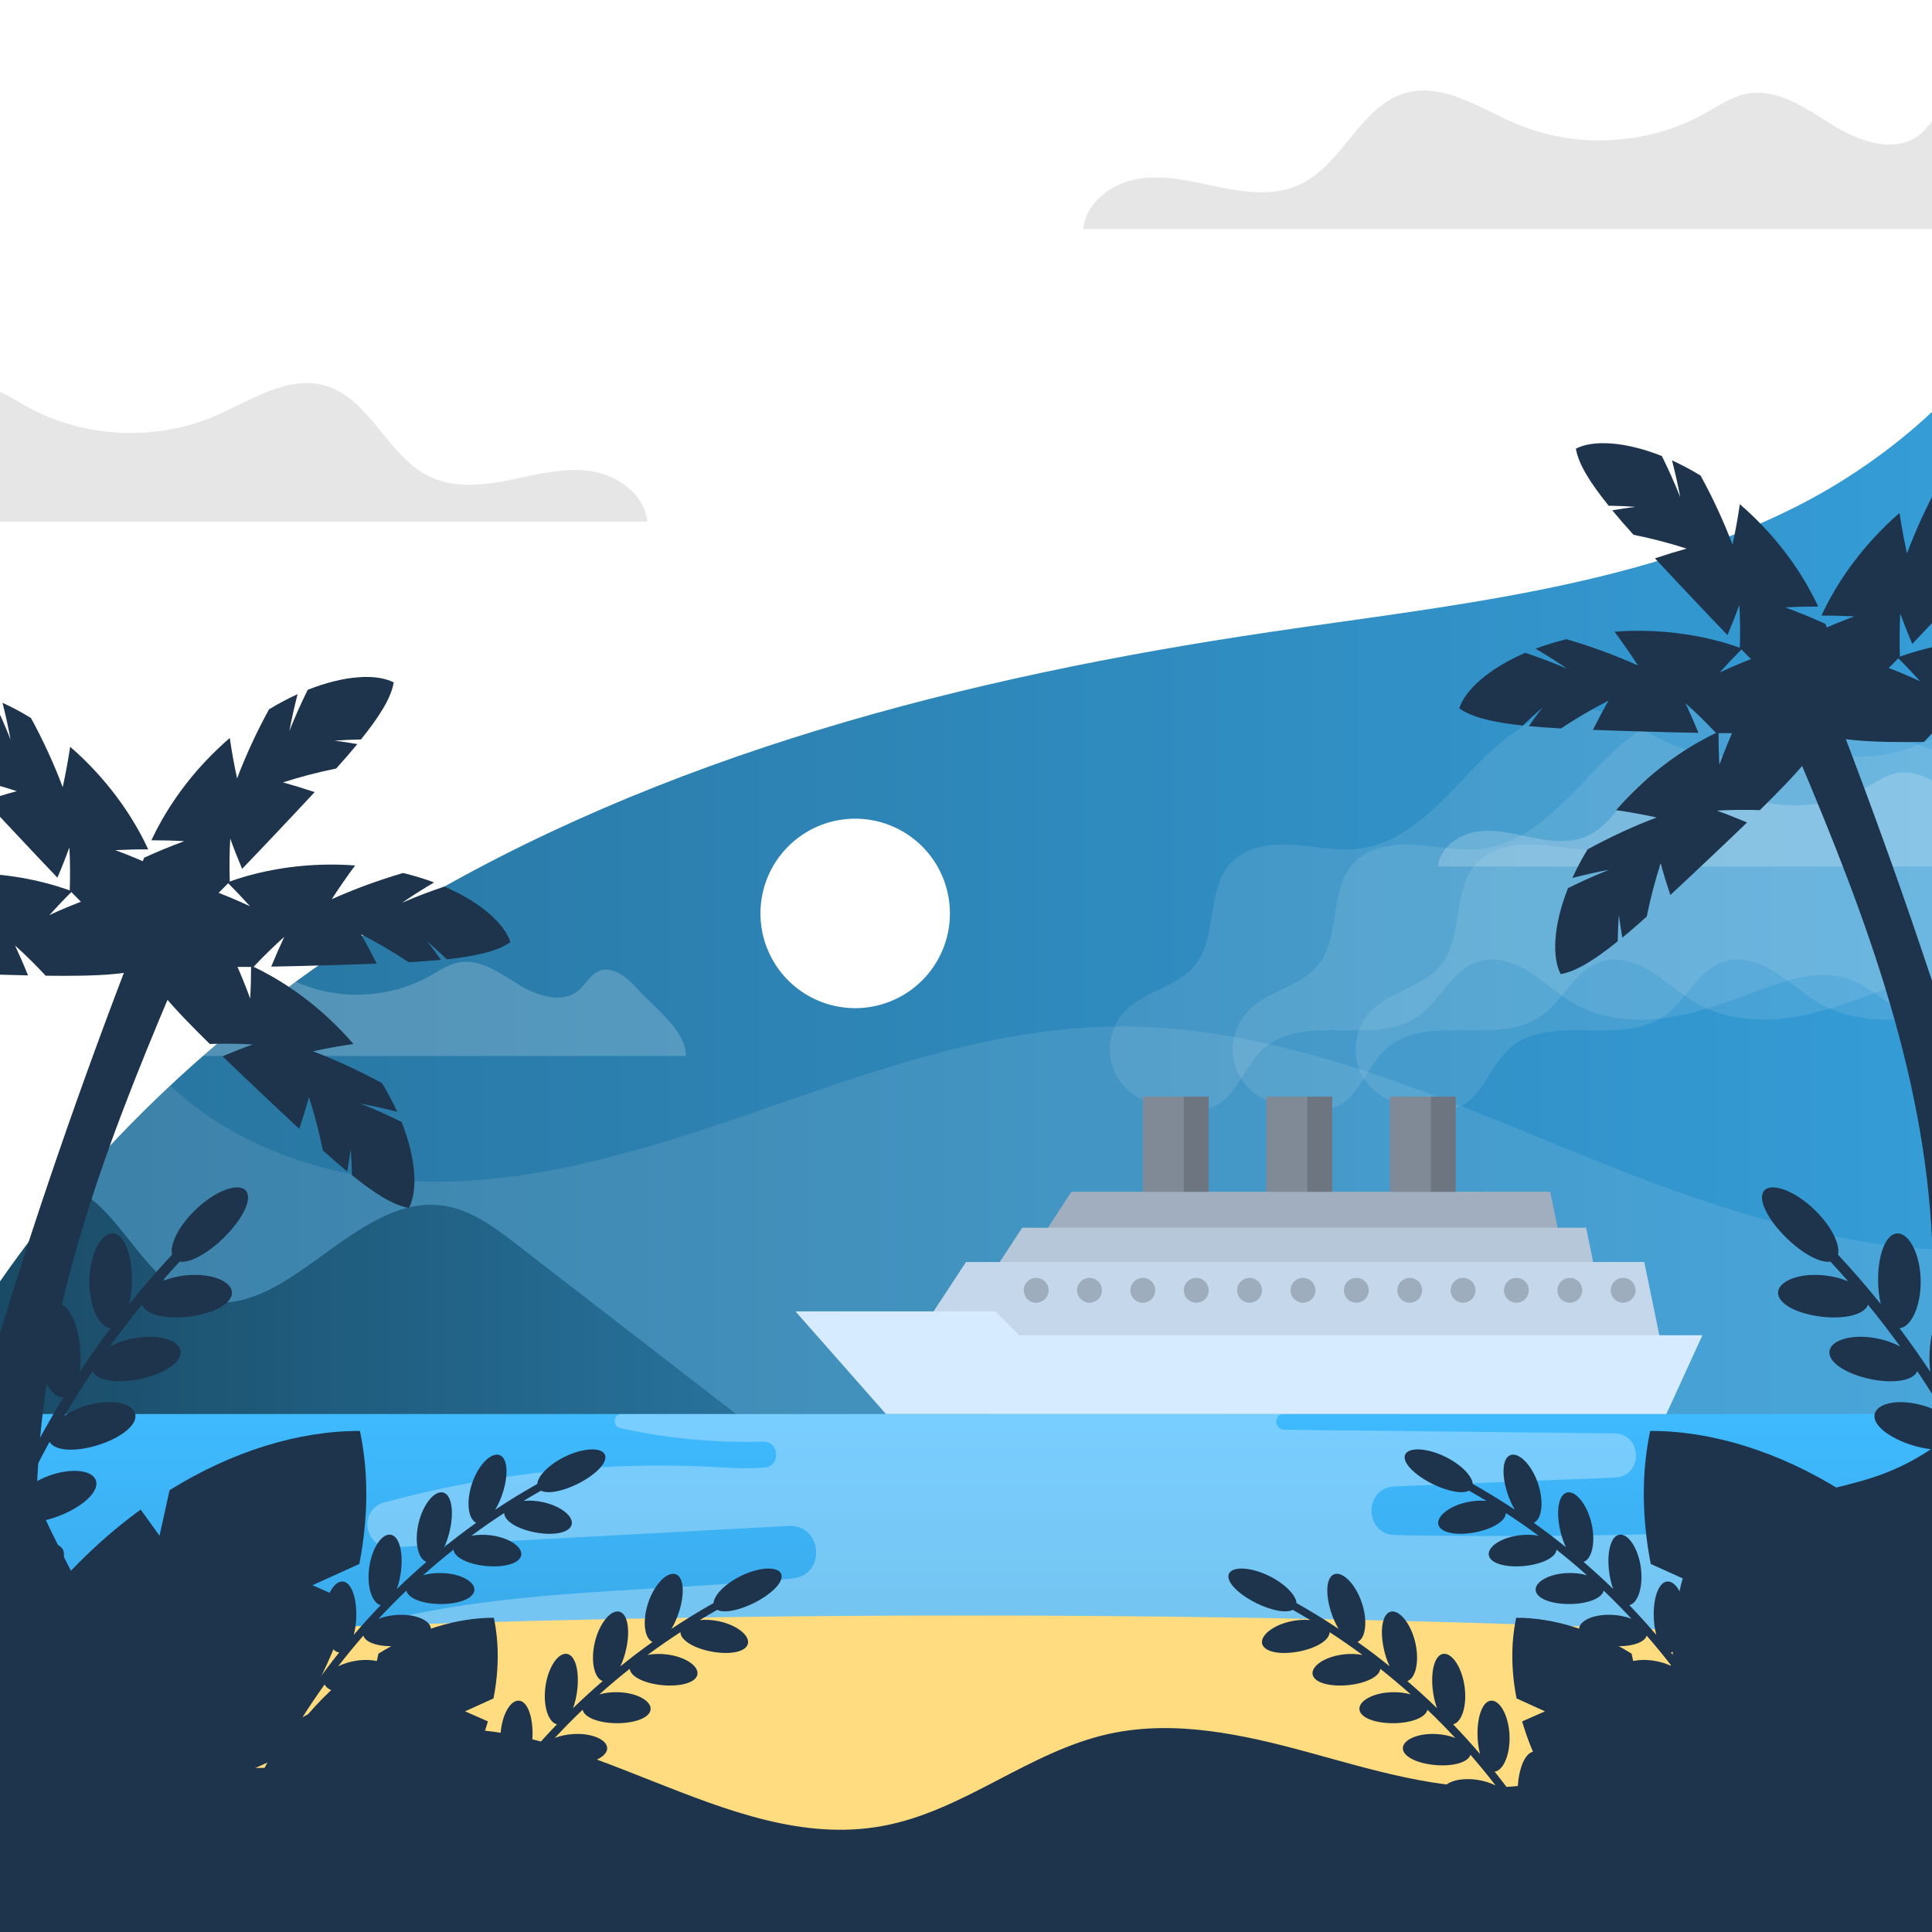 <svg xmlns="http://www.w3.org/2000/svg" xmlns:xlink="http://www.w3.org/1999/xlink" id="master-artboard" width="2800" height="2800" x="0" y="0" enable-background="new 0 0 2800 2800" version="1.0" viewBox="0 0 2800 2800"><switch><g><g id="BACKGROUND"><path fill="#FFF" d="M 0 0 H 2800 V 2800 H 0 V 0 Z"/></g><g id="OBJECTS"><g><defs><path id="SVGID_1_" d="M 0 0 H 2800 V 2800 H 0 V 0 Z"/></defs><clipPath id="SVGID_2_"><use overflow="visible" xlink:href="#SVGID_1_"/></clipPath><linearGradient id="SVGID_3_" x1="0" x2="2800" y1="1698.476" y2="1698.476" gradientUnits="userSpaceOnUse"><stop offset="0" style="stop-color:#27729c"/><stop offset="1" style="stop-color:#359cd6"/></linearGradient><path fill="url(#SVGID_3_)" d="M2800,597c-60.3,56.3-129.4,103.8-202.1,139.9 c-233.1,115.8-498.9,140.8-756.4,178.9c-440.6,65.1-882,176.9-1263.2,407.3C352.8,1459.3,149.6,1641.5,0,1857.4V2800h2800V597z" clip-path="url(#SVGID_2_)"/><path fill="#FFF" d="M2800,1130.9c-16.1-8.3-33-13.8-50.5-10.6 c-15.7,2.8-29.3,12.4-43.2,20.1c-57.1,31.8-129.1,35.5-189.2,9.7c-35.8-15.3-72.4-41.1-109.9-30.6 c-45.5,12.7-62.9,71.3-105.6,91.5c-24.8,11.7-53.8,8.4-80.7,3c-26.9-5.5-54.2-12.9-81.3-8.6c-26.6,4.2-53.2,23.8-55.5,50.5H2800 V1130.9z" clip-path="url(#SVGID_2_)" opacity=".2"/><path fill="#FFF" d="M993.8,1530.5c0-0.1,0-0.1,0-0.2c1-36.7-46.8-71-69.6-96.7 c-14.8-16.7-36.3-35-56.7-26c-12.4,5.5-18.7,19.2-29,27.8c-24,20.1-60.7,7.8-87.3-8.7c-26.6-16.5-55.1-37.4-85.9-31.9 c-15.7,2.8-29.3,12.4-43.2,20.1c-57.1,31.8-129.1,35.5-189.2,9.7c-1.5-0.6-2.9-1.3-4.4-1.9c-46.3,33.9-91.3,69.8-134.5,107.7 H993.8z" clip-path="url(#SVGID_2_)" opacity=".2"/><g clip-path="url(#SVGID_2_)" opacity=".1"><path fill="#FFF" d="M2800,1810.5c-164-9.2-329.2-64.9-483.6-127c-229.2-92.2-462.1-201-709.1-195.7 c-172.8,3.7-338.7,63.4-502,120S773.3,1719,600.7,1712.1c-128.9-5.2-261.9-51.6-353.8-138.9C154.7,1659.4,71.2,1754.6,0,1857.4 v333.5c15.1,27.8,34.6,52.7,59.5,73.1c35.8,29.2,79.9,46.2,123.7,61c178.2,60.6,365.2,95.2,553.2,102.4 c205.4,7.8,410.8-16.9,616.4-15.9c224.3,1.2,447.4,33,671.6,37.3c224.2,4.3,455.3-21,653.4-126c43.4-23,84.4-51,122.1-82.9 V1810.5z"/></g><linearGradient id="SVGID_4_" x1="0" x2="1152.873" y1="1996.847" y2="1996.847" gradientUnits="userSpaceOnUse"><stop offset="0" style="stop-color:#1a4b66"/><stop offset="1" style="stop-color:#2875a0"/></linearGradient><path fill="url(#SVGID_4_)" d="M0,2272.2c3.8,0,7.6,0.1,11.3,0.1c389.6,3,788.1,7.6,1141.5-156.5 c-134.5-104-269-208-403.6-312c-32.3-25-66.6-50.8-107-56.5c-129.8-18.3-229.5,173.5-354.9,135.5 c-78.7-23.9-108.6-126.5-181.6-162.2c-37.6,43.9-72.9,89.6-105.7,136.9V2272.2z" clip-path="url(#SVGID_2_)"/><linearGradient id="SVGID_5_" x1="1400" x2="1400" y1="2800" y2="2049.275" gradientUnits="userSpaceOnUse"><stop offset="0" style="stop-color:#3395cc"/><stop offset="1" style="stop-color:#3fbaff"/></linearGradient><path fill="url(#SVGID_5_)" d="M 0 2049.3 H 2800 V 2800 H 0 V 2049.3 Z" clip-path="url(#SVGID_2_)"/><path fill="#FFF" d="M2800,2212c-39.9-4.8-81.2-2.4-121.5-0.1 c-218.4,12.3-437.3,16.6-656.1,12.9c-45.7-0.8-46.5-68.7-0.9-70.6c0.7,0,1.3-0.1,2-0.1c105-4.2,210-8.4,314.9-12.6 c0.6,0,1.3-0.1,1.9-0.1c41.5-1.7,40.6-63.6-1-64c-159.3-1.8-318.6-3.6-477.9-5.3c-12.7-0.1-16.2-17.4-4.6-22.5l0.5-0.2H898.2 l-0.3,0.1c-10,3.5-9.2,18,1.2,20.3c67.7,15,137.2,21.5,206.5,19.5c24.3-0.7,26.4,35.6,2.2,37.6c-20.2,1.7-41.3,0.9-60.7-0.2 c-164.7-9.9-330.9,7.4-490.1,50.7c-38.3,10.4-29.2,67.3,10.5,65.2c0.5,0,0.9,0,1.4-0.1l573.7-31c49.4-2.7,55.5,70.9,6.2,76.1 c-1.7,0.2-3.4,0.4-5.1,0.5c-264.3,26-544.5,8.3-779.3,132.4c-19.1,10.1-38.3,21.6-50.4,39.4c-12.2,17.8-15.3,43.5-1.8,60.4 c43.6,54.7,143.1,91.5,205,124c50,26.2,100,52.5,152.4,73.6c227.5,91.8,491.2,66.6,731.8,18.7 c67.6-105.7,203.8-141.4,328.2-157.5c349.9-45.3,709.2-4.4,1054.3-77.3c5.4-1.1,10.9-2.3,16.3-3.6V2212z" clip-path="url(#SVGID_2_)" opacity=".3"/><g clip-path="url(#SVGID_2_)"><path fill="#FFDC7F" d="M2800,2381c-440.1-25.7-910.8-39.7-1400-39.7S440.1,2355.3,0,2381v419h2800V2381z"/></g><g clip-path="url(#SVGID_2_)"><path fill="#FFF" d="M3142.6,1203.4c15.1,98-31.9,202.8-115.2,256.6c-83.3,53.8-198.1,53.6-281.3-0.4 c-21.9-14.3-42.1-32.1-66.8-40.6c-43.5-15-91,1.4-134,17.7c-42.7,16.1-85.8,32.1-131,38.4s-93.1,2-132.7-20.5 c-22.8-12.9-41.9-31.3-64.1-45.3c-22.1-14-49.4-23.6-74.4-16c-38.2,11.6-55.2,56.3-87.8,79.3c-62.2,43.8-159.3-3.2-219.5,43.2 c-34.4,26.5-45,84.8-88,90.9c-26.1,3.7-55.8-1.7-81.2-8.9c-26.4-7.5-48.2-29.5-55.5-56c-7.2-26.5,0.4-56.6,19.4-76.4 c28.2-29.5,75.8-34.9,101.5-66.6c33.4-41.3,15.6-109.5,51.9-148.2c21.9-23.4,57.2-28.3,89.2-26.3c32,2.1,63.9,9.7,95.7,5.9 c67-8.1,116.6-63.6,163-112.7c46.3-49.1,105.8-98.8,172.7-90c42,5.6,77.1,33.4,115.9,50.3c55.8,24.3,121.3,25.4,177.9,3.1 c42.2-16.7,79.7-45.8,124.3-54c53.6-9.9,108,12.2,154.6,40.6c46.5,28.4,89.3,63.7,139.6,84.6s112.3,25.2,156.1-7.4 C3168.4,1162.6,3154.5,1189.1,3142.6,1203.4z" opacity=".1"/><path fill="#FFF" d="M3320.7,1203.4c15.1,98-31.9,202.8-115.2,256.6c-83.3,53.8-198.1,53.6-281.3-0.4 c-21.9-14.3-42.1-32.1-66.8-40.6c-43.5-15-91,1.4-134,17.7c-42.7,16.1-85.8,32.1-131,38.4c-45.2,6.3-93.1,2-132.7-20.5 c-22.8-12.9-41.9-31.3-64.1-45.3c-22.1-14-49.4-23.6-74.4-16c-38.2,11.6-55.2,56.3-87.8,79.3c-62.2,43.8-159.3-3.2-219.5,43.2 c-34.4,26.5-45,84.8-88,90.9c-26.1,3.7-55.8-1.7-81.2-8.9c-26.4-7.5-48.2-29.5-55.5-56c-7.2-26.5,0.4-56.6,19.4-76.4 c28.2-29.5,75.8-34.9,101.5-66.6c33.4-41.3,15.6-109.5,51.9-148.2c21.9-23.4,57.2-28.3,89.2-26.3c32,2.1,63.9,9.7,95.7,5.9 c67-8.1,116.6-63.6,163-112.7c46.3-49.1,105.8-98.8,172.7-90c42,5.6,77.1,33.4,115.9,50.3c55.8,24.3,121.3,25.4,177.9,3.1 c42.2-16.7,79.7-45.8,124.3-54c53.6-9.9,108,12.2,154.6,40.6c46.5,28.4,89.3,63.7,139.6,84.6s112.3,25.2,156.1-7.4 C3346.5,1162.6,3332.6,1189.1,3320.7,1203.4z" opacity=".1"/><path fill="#FFF" d="M3498.8,1203.4c15.1,98-31.9,202.8-115.2,256.6c-83.3,53.8-198.1,53.6-281.3-0.4 c-21.9-14.3-42.1-32.1-66.8-40.6c-43.5-15-91,1.4-134,17.7c-42.7,16.1-85.8,32.1-131,38.4s-93.1,2-132.7-20.5 c-22.8-12.9-41.9-31.3-64.1-45.3c-22.1-14-49.4-23.6-74.4-16c-38.2,11.6-55.2,56.3-87.8,79.3c-62.2,43.8-159.3-3.2-219.5,43.2 c-34.4,26.5-45,84.8-88,90.9c-26.1,3.7-55.8-1.7-81.2-8.9c-26.4-7.5-48.2-29.5-55.5-56c-7.2-26.5,0.4-56.6,19.4-76.4 c28.2-29.5,75.8-34.9,101.5-66.6c33.4-41.3,15.6-109.5,51.9-148.2c21.9-23.4,57.2-28.3,89.2-26.3c32,2.1,63.9,9.7,95.7,5.9 c67-8.1,116.6-63.6,163-112.7c46.3-49.1,105.8-98.8,172.7-90c42,5.6,77.1,33.4,115.9,50.3c55.8,24.3,121.3,25.4,177.9,3.1 c42.2-16.7,79.7-45.8,124.3-54c53.6-9.9,108,12.2,154.6,40.6c46.5,28.4,89.3,63.7,139.6,84.6s112.3,25.2,156.1-7.4 C3524.6,1162.6,3510.7,1189.1,3498.8,1203.4z" opacity=".1"/></g><g clip-path="url(#SVGID_2_)"><path fill="#A1AEBF" d="M 1519.7 1777.8 L 1552.8 1727.2 L 2246.7 1727.2 L 2267.8 1830.2 L 1519.7 1830.2 Z"/><path fill="#B6C7D9" d="M 1442.4 1838.8 L 1481.5 1779.3 L 2298.7 1779.3 L 2323.6 1900.6 L 1442.4 1900.6 Z"/><path fill="#C5D8EB" d="M 1353 1900.6 L 1400 1829 L 2383 1829 L 2413 1974.9 L 1353 1974.9 Z"/><path fill="#D6EBFF" d="M 1477.1 1935.1 L 1442.6 1900.6 L 1152.9 1900.6 L 1284 2049.3 L 2415 2049.3 L 2467.3 1935.1 Z"/><g><path fill="#9EADBD" d="M 1519.7 1870 A 18 18 0 0 1 1501.7 1888 A 18 18 0 0 1 1483.7 1870 A 18 18 0 0 1 1501.7 1852 A 18 18 0 0 1 1519.7 1870 Z"/><path fill="#9EADBD" d="M 1597 1870 A 18 18 0 0 1 1579 1888 A 18 18 0 0 1 1561 1870 A 18 18 0 0 1 1579 1852 A 18 18 0 0 1 1597 1870 Z"/><path fill="#9EADBD" d="M 1674.3 1870 A 18 18 0 0 1 1656.3 1888 A 18 18 0 0 1 1638.3 1870 A 18 18 0 0 1 1656.3 1852 A 18 18 0 0 1 1674.3 1870 Z"/><path fill="#9EADBD" d="M 1751.7 1870 A 18 18 0 0 1 1733.7 1888 A 18 18 0 0 1 1715.7 1870 A 18 18 0 0 1 1733.7 1852 A 18 18 0 0 1 1751.7 1870 Z"/><path fill="#9EADBD" d="M 1829 1870 A 18 18 0 0 1 1811 1888 A 18 18 0 0 1 1793 1870 A 18 18 0 0 1 1811 1852 A 18 18 0 0 1 1829 1870 Z"/><path fill="#9EADBD" d="M 1906.4 1870 A 18 18 0 0 1 1888.4 1888 A 18 18 0 0 1 1870.4 1870 A 18 18 0 0 1 1888.4 1852 A 18 18 0 0 1 1906.4 1870 Z"/><path fill="#9EADBD" d="M 1983.7 1870 A 18 18 0 0 1 1965.7 1888 A 18 18 0 0 1 1947.7 1870 A 18 18 0 0 1 1965.7 1852 A 18 18 0 0 1 1983.7 1870 Z"/><path fill="#9EADBD" d="M 2061.1 1870 A 18 18 0 0 1 2043.1 1888 A 18 18 0 0 1 2025.1 1870 A 18 18 0 0 1 2043.1 1852 A 18 18 0 0 1 2061.1 1870 Z"/><path fill="#9EADBD" d="M 2138.4 1870 A 18 18 0 0 1 2120.4 1888 A 18 18 0 0 1 2102.4 1870 A 18 18 0 0 1 2120.4 1852 A 18 18 0 0 1 2138.4 1870 Z"/><path fill="#9EADBD" d="M 2215.7 1870 A 18 18 0 0 1 2197.7 1888 A 18 18 0 0 1 2179.7 1870 A 18 18 0 0 1 2197.7 1852 A 18 18 0 0 1 2215.7 1870 Z"/><path fill="#9EADBD" d="M 2293.1 1870 A 18 18 0 0 1 2275.1 1888 A 18 18 0 0 1 2257.1 1870 A 18 18 0 0 1 2275.1 1852 A 18 18 0 0 1 2293.1 1870 Z"/><path fill="#9EADBD" d="M 2370.4 1870 A 18 18 0 0 1 2352.4 1888 A 18 18 0 0 1 2334.4 1870 A 18 18 0 0 1 2352.4 1852 A 18 18 0 0 1 2370.4 1870 Z"/></g><g><g><path fill="#7F8A96" d="M 1656.3 1589.4 H 1751.6 V 1727.2 H 1656.3 V 1589.4 Z"/><path fill="#6C7580" d="M 1715.7 1589.4 H 1751.7 V 1727.2 H 1715.7 V 1589.4 Z"/></g><g><path fill="#7F8A96" d="M 1835.3 1589.4 H 1930.6 V 1727.2 H 1835.3 V 1589.4 Z"/><path fill="#6C7580" d="M 1894.7 1589.4 H 1930.7 V 1727.2 H 1894.7 V 1589.4 Z"/></g><g><path fill="#7F8A96" d="M 2014.3 1589.4 H 2109.6 V 1727.2 H 2014.3 V 1589.4 Z"/><path fill="#6C7580" d="M 2073.7 1589.4 H 2109.7 V 1727.2 H 2073.7 V 1589.4 Z"/></g></g></g><path fill="#FFF" d="M 1377 1323.8 A 137.3 137.3 0 0 1 1239.7 1461.1 A 137.3 137.3 0 0 1 1102.4 1323.8 A 137.3 137.3 0 0 1 1239.7 1186.5 A 137.3 137.3 0 0 1 1377 1323.8 Z" clip-path="url(#SVGID_2_)" transform="matrix(0.707 -0.707 0.707 0.707 -572.99 1264.332)"/><g clip-path="url(#SVGID_2_)"><path fill="#1D344C" d="M0,2049.3c51.4,131.5,114.7,258.9,189.3,380.2c30.1,49,65.6,100,121.4,121.5 c94.7,36.5,197-26.1,298.2-41.3c229.1-34.4,442.1,178.4,669.9,136.7c117.8-21.5,212.2-108.2,329.1-133.7 c95.1-20.7,194.4,1.2,288.1,26.8s188.8,55.4,286.3,50.3s199.7-54.6,230.7-141.4c22.7-63.6,4.9-138.3,41.6-195.9 c52.3-82.1,176.6-80.7,271.7-115.4c26.6-9.7,51.2-22.6,73.8-38V2800H0V2049.3z"/><g><g><path fill="#1D344C" d="M201.4,1998.9c35.1-7.2,61.8-23.9,60.4-40.1c-1.5-16.1-31.2-26-67.2-19.4 c-13.3,2.4-25.5,6.8-35.5,12.2c15-20.7,30.6-41,46.8-60.8c4.9,14.4,33.2,21.2,66.1,17.6c35.8-4,64-18.4,64.2-34.7 c0.1-16.2-28.6-28.8-65.2-25.5c-13.5,1.2-26.1,4.5-36.6,9c8.5-9.7,17.2-19.3,26-28.8c14.6,2.4,39.7-11.2,62.9-33.6 c27.7-26.8,43.3-57.1,33-69.2c-10.3-12.1-43.9-0.5-73.1,27.8c-24.5,23.6-37.3,50.6-33.8,64.9c-21.6,23.2-42.3,47.1-62.1,71.7 c2.7-11.2,4.1-24.3,3.9-38.2c-0.5-37.5-13-66.8-30.5-64.1c-17.5,2.7-32.6,37-31.1,75.2c1.3,35.2,15.5,60.9,30.6,62 c-15.5,20.7-30.4,41.8-44.7,63.4c1.6-11.3,1.8-24.5,0.3-38.2c-4.1-37.1-19.3-65.1-36.5-60.8c-17.1,4.2-28.8,39.6-23.7,77.4 c4.6,34.8,21.1,59,36.2,58.8c-13.5,22-26.3,44.3-38.5,66.9c0.5-11.4-0.5-24.5-3.3-38c-7.5-36.5-25.3-62.9-42-57.1 c-16.6,5.7-24.9,41.9-16.4,79c7.8,34.2,26.5,56.7,41.5,55.1c-11.4,23-22.1,46.4-32.1,70.1c-0.5-11.4-2.8-24.3-6.8-37.5 c-10.9-35.6-31-60.2-47.1-53c-16,7.2-20.9,44-9,80c10.9,33.3,31.6,54,46.4,51.1c-9.2,24-17.7,48.2-25.5,72.7 c-1.6-11.3-5-23.9-10.2-36.7c-14.1-34.5-36.4-57.1-51.7-48.4c-15.3,8.6-16.8,45.7-1.6,80.5c13.9,32.2,36.4,50.9,50.9,46.6 c-7,24.8-13.3,49.7-18.8,74.9c-2.6-11.1-7.1-23.4-13.5-35.7c-17.2-33.1-41.5-53.6-55.9-43.5c-14.4,10-12.6,47.1,5.8,80.5 c16.8,30.8,41,47.5,55,41.8c-4.7,25.4-8.6,50.9-11.8,76.6c-3.6-10.9-9.3-22.8-16.7-34.4c-20.1-31.5-46.2-49.7-59.7-38.3 c-13.4,11.4-8.2,48.3,13.1,80c19.6,29.3,45.2,43.7,58.6,36.7c-2.3,25.9-3.9,51.8-4.7,77.9c-4.6-10.6-11.3-22-19.9-32.9 c-23-29.6-50.6-45.4-63-32.7c-12.3,12.6-3.7,49.1,20.5,78.9c22.2,27.5,49,39.6,61.8,31.3c0.1,35.8,1.7,71.7,4.8,107.7 c5-0.4,9.9-0.8,14.9-1.3c-4.6-54.1-5.8-108.1-3.7-161.6c12.6,8.6,39.3-3.1,63.4-25.8c26.1-24.7,40-53,30.3-66 c-9.7-12.9-40.2-5.8-67.4,18.8c-10,9.1-18.1,19.2-23.8,29.1c1.9-25.6,4.5-51.1,7.9-76.4c11.7,9.7,39.4,0.6,65.5-19.6 c28.3-22,44.7-48.8,36.2-62.6c-8.5-13.7-39.5-9.5-68.8,12.4c-10.8,8-19.8,17.3-26.3,26.6c4.2-25.2,9.2-50.2,14.8-75 c10.8,10.7,39.2,4.3,67-13.4c30.2-19.2,48.9-44.3,41.7-58.7c-7.2-14.4-38.4-13-69.6,5.9c-11.5,7-21.3,15.4-28.7,24 c6.5-24.6,13.7-48.9,21.6-73.1c9.8,11.6,38.6,7.9,67.9-7.1c31.8-16.3,52.8-39.5,46.9-54.6c-5.8-15-37.1-16.5-69.9-0.6 C9.6,2252.5-0.9,2260-9,2267.8c8.7-23.8,18.1-47.4,28.2-70.7c8.7,12.4,37.7,11.4,68.2-0.8c33.2-13.3,56.2-34.5,51.8-50.1 c-4.4-15.5-35.4-19.8-69.5-7c-12.6,4.8-23.7,11.2-32.5,18.3c10.9-22.9,22.4-45.6,34.6-67.9c7.5,13.2,36.5,14.8,68.1,5.4 c34.3-10.3,59.2-29.3,56.2-45.2c-3-15.9-33.4-23-68.6-13.3c-13,3.6-24.7,9-34.1,15.3c13-21.9,26.6-43.4,40.8-64.6 C140.3,2001.2,169,2005.4,201.4,1998.9z"/><path fill="#1D344C" d="M958.1,2442.1c26.9,2.9,49.9-3.1,52.6-15c2.6-11.9-16.5-25.8-43.9-29.3c-10.1-1.3-19.9-1-28.3,0.7 c15.5-11.5,31.4-22.5,47.6-33c0.2,11.5,19,22.9,43.5,27.8c26.6,5.3,50.2,1.4,54.1-10.3c3.8-11.6-14-27.2-41.1-33.2 c-10-2.2-19.8-2.7-28.4-1.9c8.3-5,16.8-10,25.3-14.8c9.9,5.1,31.1,1,53-9.8c26-13,44.2-31.1,39.6-42.3 c-4.6-11.1-31.5-10.4-58.9,3.3c-23,11.4-38.4,27.9-39.1,39c-20.8,11.8-41.2,24.2-61,37.4c4.5-7.4,8.5-16.5,11.6-26.6 c8.2-27.1,5.9-51-7.3-53.1c-13.2-2.1-31.9,19.2-39.5,47c-7.1,25.6-2.8,47.3,7.8,51.6c-15.9,11.3-31.5,23.1-46.6,35.4 c3.7-7.8,6.9-17.2,8.9-27.4c5.6-27.6,1-51.2-12.3-52.1c-13.3-0.9-29.8,21.9-34.8,50.2c-4.6,26.1,1.7,47.3,12.6,50.6 c-14.7,12.7-29.1,25.8-43,39.3c3-8.1,5.2-17.7,6.3-28.1c2.9-28-3.8-51-17.1-50.7c-13.3,0.3-27.5,24.5-29.8,53.1 c-2.2,26.4,6.1,46.8,17.3,49.1c-13.5,14-26.5,28.3-39.1,43.1c2.2-8.3,3.6-18.1,3.7-28.5c0.3-28.1-8.5-50.4-21.7-48.8 c-13.2,1.5-25.1,26.8-24.8,55.5c0.3,26.4,10.4,46.1,21.7,47.3c-12.1,15.1-23.8,30.6-35,46.5c1.5-8.5,1.9-18.4,1.1-28.7 c-2.3-28-13.1-49.4-26.1-46.6c-13,2.7-22.5,29-19.6,57.6c2.7,26.3,14.6,45,26,45.2c-10.7,16.2-20.9,32.7-30.6,49.6 c0.7-8.6,0.2-18.5-1.6-28.8c-4.8-27.7-17.6-48-30.3-44.1c-12.7,3.9-19.8,31-14.3,59.2c5.1,26,18.6,43.5,30,42.6 c-9.2,17.2-17.9,34.7-26,52.4c-0.1-8.7-1.5-18.5-4.2-28.6c-7.3-27.2-21.9-46.3-34.2-41.2c-12.3,5.1-16.9,32.8-8.8,60.5 c7.4,25.5,22.5,41.7,33.7,39.8c-7.6,18.1-14.7,36.4-21.2,54.9c-0.9-8.7-3.1-18.4-6.7-28.2c-9.7-26.6-26-44.3-37.8-37.9 c-11.8,6.3-13.9,34.5-3.3,61.4c9.7,24.9,26.2,39.7,37.2,36.7c-8.1,25.8-15.2,52-21.2,78.5c3.7,0.8,7.3,1.7,11,2.5 c9-40,20.5-79,34.3-117.1c7.1,9,28.9,6.8,51.5-4.1c24.4-11.8,40.9-29,36.9-40.6c-4-11.5-27.6-13.3-52.8-1.9 c-9.3,4.2-17.4,9.7-23.8,15.5c7.2-18,14.9-35.7,23.1-53.2c6.2,9.6,28.2,9.4,51.6,0.9c25.4-9.4,43.3-24.9,40.3-36.7 c-3-11.8-26.2-15.8-52.3-6.8c-9.6,3.3-18.2,7.9-25,13.1c8.8-17.1,18.1-34,27.8-50.5c5.3,10.1,27.2,12,51.2,5.7 c26.1-6.9,45.3-20.6,43.4-32.7c-1.9-12-24.7-18.2-51.4-11.7c-9.9,2.4-18.8,6.2-26.1,10.7c10.3-16.2,21-32.1,32.2-47.6 c4.4,10.6,25.9,14.5,50.4,10.4c26.6-4.5,47-16.3,46.2-28.5c-0.8-12.1-22.9-20.3-50.1-16.4c-10,1.5-19.3,4.4-26.9,8.2 c11.7-15.2,23.9-30,36.4-44.4c3.4,10.9,24.5,16.8,49.3,15c26.9-2,48.3-12,48.7-24.2c0.3-12.1-20.9-22.4-48.4-20.9 c-10.1,0.5-19.6,2.6-27.6,5.7c13.1-14,26.5-27.7,40.4-40.9c2.4,11.2,22.9,19,47.7,19.5c27,0.4,49.3-7.5,50.8-19.7 c1.5-12.1-18.8-24.2-46.3-25.2c-10.2-0.4-19.8,0.8-28,3.2c14.3-12.8,29-25.2,44.1-37.1 C913.7,2429.8,933.4,2439.4,958.1,2442.1z"/><path fill="#1D344C" d="M702.7,2269.4c26.9,2.9,49.9-3.1,52.6-15c2.6-11.9-16.5-25.8-43.9-29.3c-10.1-1.3-19.9-1-28.3,0.7 c15.5-11.5,31.4-22.5,47.6-33c0.2,11.5,19,22.9,43.5,27.8c26.6,5.3,50.2,1.4,54.1-10.3c3.8-11.6-14-27.2-41.1-33.2 c-10-2.2-19.8-2.7-28.4-1.9c8.3-5,16.8-10,25.3-14.8c9.9,5.1,31.1,1,53-9.8c26-13,44.2-31.1,39.6-42.3 c-4.6-11.1-31.5-10.4-58.9,3.3c-23,11.4-38.4,27.9-39.1,39c-20.8,11.8-41.2,24.2-61,37.4c4.5-7.4,8.5-16.5,11.6-26.6 c8.2-27.1,5.9-51-7.3-53.1c-13.2-2.1-31.9,19.2-39.5,47c-7.1,25.6-2.8,47.3,7.8,51.6c-15.9,11.3-31.5,23.1-46.6,35.4 c3.7-7.8,6.9-17.2,8.9-27.4c5.6-27.6,1-51.2-12.3-52.1c-13.3-0.9-29.8,21.9-34.8,50.2c-4.6,26.1,1.7,47.3,12.6,50.6 c-14.7,12.7-29.1,25.8-43,39.3c3-8.1,5.2-17.7,6.3-28.1c2.9-28-3.8-51-17.1-50.7c-13.3,0.3-27.5,24.5-29.8,53.1 c-2.2,26.4,6.1,46.8,17.3,49.1c-13.5,14-26.5,28.3-39.1,43.1c2.2-8.3,3.6-18.1,3.7-28.5c0.3-28.1-8.5-50.4-21.7-48.8 c-13.2,1.5-25.1,26.8-24.8,55.5c0.3,26.4,10.4,46.1,21.7,47.3c-12.1,15.1-23.8,30.6-35,46.5c1.5-8.5,1.9-18.4,1.1-28.7 c-2.3-28-13.1-49.4-26.1-46.6c-13,2.7-22.5,29-19.6,57.6c2.7,26.3,14.6,45,26,45.2c-10.7,16.2-20.9,32.7-30.6,49.6 c0.7-8.6,0.2-18.5-1.6-28.8c-4.8-27.7-17.6-48-30.3-44.1c-12.7,3.9-19.8,31-14.3,59.2c5.1,26,18.6,43.5,30,42.6 c-9.2,17.2-17.9,34.7-26,52.4c-0.1-8.7-1.5-18.5-4.2-28.6c-7.3-27.2-21.9-46.3-34.2-41.2c-12.3,5.1-16.9,32.8-8.8,60.5 c7.4,25.5,22.5,41.7,33.7,39.8c-7.6,18.1-14.7,36.4-21.2,54.9c-0.9-8.7-3.1-18.4-6.7-28.2c-9.7-26.6-26-44.3-37.8-37.9 c-11.8,6.3-13.9,34.5-3.3,61.4c9.7,24.9,26.2,39.7,37.2,36.7c-8.1,25.8-15.2,52-21.2,78.5c3.7,0.8,7.3,1.7,11,2.5 c9-40,20.5-79,34.3-117.1c7.1,9,28.9,6.8,51.5-4.1c24.4-11.8,40.9-29,36.9-40.6c-4-11.5-27.6-13.3-52.8-1.9 c-9.3,4.2-17.4,9.7-23.8,15.5c7.2-18,14.9-35.7,23.1-53.2c6.2,9.6,28.2,9.4,51.6,0.9c25.4-9.4,43.3-24.9,40.3-36.7 c-3-11.8-26.2-15.8-52.3-6.8c-9.6,3.3-18.2,7.9-25,13.1c8.8-17.1,18.1-34,27.8-50.5c5.3,10.1,27.2,12,51.2,5.7 c26.1-6.9,45.3-20.6,43.4-32.7c-1.9-12-24.7-18.2-51.4-11.7c-9.9,2.4-18.8,6.2-26.1,10.7c10.3-16.2,21-32.1,32.2-47.6 c4.4,10.6,25.9,14.5,50.4,10.4c26.6-4.5,47-16.3,46.2-28.5c-0.8-12.1-22.9-20.3-50.1-16.4c-10,1.5-19.3,4.4-26.9,8.2 c11.7-15.2,23.9-30,36.4-44.4c3.4,10.9,24.5,16.8,49.3,15c26.9-2,48.3-12,48.7-24.2c0.3-12.1-20.9-22.4-48.4-20.9 c-10.1,0.5-19.6,2.6-27.6,5.7c13.1-14,26.5-27.7,40.4-40.9c2.4,11.2,22.9,19,47.7,19.5c27,0.4,49.3-7.5,50.8-19.7 c1.5-12.1-18.8-24.2-46.3-25.2c-10.2-0.4-19.8,0.8-28,3.2c14.3-12.8,29-25.2,44.1-37.1C658.3,2257.1,678,2266.7,702.7,2269.4 z"/><path fill="#1D344C" d="M-2.4,2517.6l-13.8-78.5c21.7-39.6,47.6-78.5,77.8-115.7c43.2-53.2,91.5-98.7,142.3-135.6l27.3,37.9 l14.6-66.1c90.6-56.2,187-86,275.8-85.8c12.7,59.4,12.3,125.1-0.8,192.8l-68,30.8l54.7,24.1 c-22.9,78.6-62.5,158.2-118.4,232.2l-72.6,32.9l33.5,14.8c-127.6,144.1-292.8,223.9-438,223.6 c-21.3-99.8-5.8-217.5,45.1-332.4L-2.4,2517.6z"/><path fill="#1D344C" d="M397.9,2613.7l-8.3-47.6c13.1-24,28.9-47.6,47.2-70.2c26.2-32.3,55.5-59.8,86.3-82.2l16.5,23 l8.9-40.1c55-34.1,113.4-52.1,167.2-52c7.7,36,7.5,75.9-0.5,116.9l-41.2,18.7l33.1,14.6c-13.9,47.6-37.9,95.9-71.8,140.8 l-44,19.9l20.3,9c-77.4,87.4-177.5,135.7-265.5,135.5c-12.9-60.5-3.5-131.9,27.4-201.5L397.9,2613.7z"/></g><g><path fill="#1D344C" d="M2711.7,1998.9c-35.1-7.2-61.8-23.9-60.4-40.1c1.5-16.1,31.2-26,67.2-19.4 c13.3,2.4,25.5,6.8,35.5,12.2c-15-20.7-30.6-41-46.8-60.8c-4.9,14.4-33.2,21.2-66.1,17.6c-35.8-4-64-18.4-64.2-34.7 c-0.1-16.2,28.6-28.8,65.2-25.5c13.5,1.2,26.1,4.5,36.6,9c-8.5-9.7-17.2-19.3-26-28.8c-14.6,2.4-39.7-11.2-62.9-33.6 c-27.7-26.8-43.3-57.1-33-69.2c10.3-12.1,43.9-0.5,73.1,27.8c24.5,23.6,37.3,50.6,33.8,64.9c21.6,23.2,42.3,47.1,62.1,71.7 c-2.7-11.2-4.1-24.3-3.9-38.2c0.5-37.5,13-66.8,30.5-64.1c17.5,2.7,32.6,37,31.1,75.2c-1.3,35.2-15.5,60.9-30.6,62 c15.5,20.7,30.4,41.8,44.7,63.4c-1.6-11.3-1.8-24.5-0.3-38.2c4.1-37.1,19.3-65.1,36.5-60.8c17.1,4.2,28.8,39.6,23.7,77.4 c-4.6,34.8-21.1,59-36.2,58.8c13.5,22,26.3,44.3,38.5,66.9c-0.5-11.4,0.5-24.5,3.3-38c7.5-36.5,25.3-62.9,42-57.1 c16.6,5.7,24.9,41.9,16.4,79c-7.8,34.2-26.5,56.7-41.5,55.1c11.4,23,22.1,46.4,32.1,70.1c0.5-11.4,2.8-24.3,6.8-37.5 c10.9-35.6,31-60.2,47.1-53c16,7.2,20.9,44,9,80c-10.9,33.3-31.6,54-46.4,51.1c9.2,24,17.7,48.2,25.5,72.7 c1.6-11.3,5-23.9,10.2-36.7c14.1-34.5,36.4-57.1,51.7-48.4c15.3,8.6,16.8,45.7,1.6,80.5c-13.9,32.2-36.4,50.9-50.9,46.6 c7,24.8,13.3,49.7,18.8,74.9c2.6-11.1,7.1-23.4,13.5-35.7c17.2-33.1,41.5-53.6,55.9-43.5c14.4,10,12.6,47.1-5.8,80.5 c-16.8,30.8-41,47.5-55,41.8c4.7,25.4,8.6,50.9,11.8,76.6c3.6-10.9,9.3-22.8,16.7-34.4c20.1-31.5,46.2-49.7,59.7-38.3 c13.4,11.4,8.2,48.3-13.1,80c-19.6,29.3-45.2,43.7-58.6,36.7c2.3,25.9,3.9,51.8,4.7,77.9c4.6-10.6,11.3-22,19.9-32.9 c23-29.6,50.6-45.4,63-32.7c12.3,12.6,3.7,49.1-20.5,78.9c-22.2,27.5-49,39.6-61.8,31.3c-0.1,35.8-1.7,71.7-4.8,107.7 c-5-0.4-9.9-0.8-14.9-1.3c4.6-54.1,5.8-108.1,3.7-161.6c-12.6,8.6-39.3-3.1-63.4-25.8c-26.1-24.7-40-53-30.3-66 c9.7-12.9,40.2-5.8,67.4,18.8c10,9.1,18.1,19.2,23.8,29.1c-1.9-25.6-4.5-51.1-7.9-76.4c-11.7,9.7-39.4,0.6-65.5-19.6 c-28.3-22-44.7-48.8-36.2-62.6c8.5-13.7,39.5-9.5,68.8,12.4c10.8,8,19.8,17.3,26.3,26.6c-4.2-25.2-9.2-50.2-14.8-75 c-10.8,10.7-39.2,4.3-67-13.4c-30.2-19.2-48.9-44.3-41.7-58.7c7.2-14.4,38.4-13,69.6,5.9c11.5,7,21.3,15.4,28.7,24 c-6.5-24.6-13.7-48.9-21.6-73.1c-9.8,11.6-38.6,7.9-67.9-7.1c-31.8-16.3-52.8-39.5-46.9-54.6c5.8-15,37.1-16.5,69.9-0.6 c12.1,5.9,22.6,13.3,30.7,21.2c-8.7-23.8-18.1-47.4-28.2-70.7c-8.7,12.4-37.7,11.4-68.2-0.8c-33.2-13.3-56.2-34.5-51.8-50.1 c4.4-15.5,35.4-19.8,69.5-7c12.6,4.8,23.7,11.2,32.5,18.3c-10.9-22.9-22.4-45.6-34.6-67.9c-7.5,13.2-36.5,14.8-68.1,5.4 c-34.3-10.3-59.2-29.3-56.2-45.2c3-15.9,33.4-23,68.6-13.3c13,3.6,24.7,9,34.1,15.3c-13-21.9-26.6-43.4-40.8-64.6 C2772.8,2001.2,2744.1,2005.4,2711.7,1998.9z"/><path fill="#1D344C" d="M1955,2442.1c-26.9,2.9-49.9-3.1-52.6-15c-2.6-11.9,16.5-25.8,43.9-29.3c10.1-1.3,19.9-1,28.3,0.7 c-15.5-11.5-31.4-22.5-47.6-33c-0.2,11.5-19,22.9-43.5,27.8c-26.6,5.3-50.2,1.4-54.1-10.3c-3.8-11.6,14-27.2,41.1-33.2 c10-2.2,19.8-2.7,28.4-1.9c-8.3-5-16.8-10-25.3-14.8c-9.9,5.1-31.1,1-53-9.8c-26-13-44.2-31.1-39.6-42.3 c4.6-11.1,31.5-10.4,58.9,3.3c23,11.4,38.4,27.9,39.1,39c20.8,11.8,41.2,24.2,61,37.4c-4.5-7.4-8.5-16.5-11.6-26.6 c-8.2-27.1-5.9-51,7.3-53.1c13.2-2.1,31.9,19.2,39.5,47c7.1,25.6,2.8,47.3-7.8,51.6c15.9,11.3,31.5,23.1,46.6,35.4 c-3.7-7.8-6.9-17.2-8.9-27.4c-5.6-27.6-1-51.2,12.3-52.1c13.3-0.9,29.8,21.9,34.8,50.2c4.6,26.1-1.7,47.3-12.6,50.6 c14.7,12.7,29.1,25.8,43,39.3c-3-8.1-5.2-17.7-6.3-28.1c-2.9-28,3.8-51,17.1-50.7c13.3,0.3,27.5,24.5,29.8,53.1 c2.2,26.4-6.1,46.8-17.3,49.1c13.5,14,26.5,28.3,39.1,43.1c-2.2-8.3-3.6-18.1-3.7-28.5c-0.3-28.1,8.5-50.4,21.7-48.8 c13.2,1.5,25.1,26.8,24.8,55.5c-0.3,26.4-10.4,46.1-21.7,47.3c12.1,15.1,23.8,30.6,35,46.5c-1.5-8.5-1.9-18.4-1.1-28.7 c2.3-28,13.1-49.4,26.1-46.6c13,2.7,22.5,29,19.6,57.6c-2.7,26.3-14.6,45-26,45.2c10.7,16.2,20.9,32.7,30.6,49.6 c-0.7-8.6-0.2-18.5,1.6-28.8c4.8-27.7,17.6-48,30.3-44.1c12.7,3.9,19.8,31,14.3,59.2c-5.1,26-18.6,43.5-30,42.6 c9.2,17.2,17.9,34.7,26,52.4c0.1-8.7,1.5-18.5,4.2-28.6c7.3-27.2,21.9-46.3,34.2-41.2c12.3,5.1,16.9,32.8,8.8,60.5 c-7.4,25.5-22.5,41.7-33.7,39.8c7.6,18.1,14.7,36.4,21.2,54.9c0.9-8.7,3.1-18.4,6.7-28.2c9.7-26.6,26-44.3,37.8-37.9 c11.8,6.3,13.9,34.5,3.3,61.4c-9.7,24.9-26.2,39.7-37.2,36.7c8.1,25.8,15.2,52,21.2,78.5c-3.7,0.8-7.3,1.7-11,2.5 c-9-40-20.5-79-34.3-117.1c-7.1,9-28.9,6.8-51.5-4.1c-24.4-11.8-40.9-29-36.9-40.6c4-11.5,27.6-13.3,52.8-1.9 c9.3,4.2,17.4,9.7,23.8,15.5c-7.2-18-14.9-35.7-23.1-53.2c-6.2,9.6-28.2,9.4-51.6,0.9c-25.4-9.4-43.3-24.9-40.3-36.7 c3-11.8,26.2-15.8,52.3-6.8c9.6,3.3,18.2,7.9,25,13.1c-8.8-17.1-18.1-34-27.8-50.5c-5.3,10.1-27.2,12-51.2,5.7 c-26.1-6.9-45.3-20.6-43.4-32.7c1.9-12,24.7-18.2,51.4-11.7c9.9,2.4,18.8,6.2,26.1,10.7c-10.3-16.2-21-32.1-32.2-47.6 c-4.4,10.6-25.9,14.5-50.4,10.4c-26.6-4.5-47-16.3-46.2-28.5c0.8-12.1,22.9-20.3,50.1-16.4c10,1.5,19.3,4.4,26.9,8.2 c-11.7-15.2-23.9-30-36.4-44.4c-3.4,10.9-24.5,16.8-49.3,15c-26.9-2-48.3-12-48.7-24.2c-0.3-12.1,20.9-22.4,48.4-20.9 c10.1,0.5,19.6,2.6,27.6,5.7c-13.1-14-26.5-27.7-40.4-40.9c-2.4,11.2-22.9,19-47.7,19.5c-27,0.4-49.3-7.5-50.8-19.7 c-1.5-12.1,18.8-24.2,46.3-25.2c10.2-0.4,19.8,0.8,28,3.2c-14.3-12.8-29-25.2-44.1-37.1 C1999.5,2429.8,1979.8,2439.4,1955,2442.1z"/><path fill="#1D344C" d="M2210.4,2269.4c-26.9,2.9-49.9-3.1-52.6-15c-2.6-11.9,16.5-25.8,43.9-29.3c10.1-1.3,19.9-1,28.3,0.7 c-15.5-11.5-31.4-22.5-47.6-33c-0.2,11.5-19,22.9-43.5,27.8c-26.6,5.3-50.2,1.4-54.1-10.3c-3.8-11.6,14-27.2,41.1-33.2 c10-2.2,19.8-2.7,28.4-1.9c-8.3-5-16.8-10-25.3-14.8c-9.9,5.1-31.1,1-53-9.8c-26-13-44.2-31.1-39.6-42.3 c4.6-11.1,31.5-10.4,58.9,3.3c23,11.4,38.4,27.9,39.1,39c20.8,11.8,41.2,24.2,61,37.4c-4.5-7.4-8.5-16.5-11.6-26.6 c-8.2-27.1-5.9-51,7.3-53.1c13.2-2.1,31.9,19.2,39.5,47c7.1,25.6,2.8,47.3-7.8,51.6c15.9,11.3,31.5,23.1,46.6,35.4 c-3.7-7.8-6.9-17.2-8.9-27.4c-5.6-27.6-1-51.2,12.3-52.1c13.3-0.9,29.8,21.9,34.8,50.2c4.6,26.1-1.7,47.3-12.6,50.6 c14.7,12.7,29.1,25.8,43,39.3c-3-8.1-5.2-17.7-6.3-28.1c-2.9-28,3.8-51,17.1-50.7c13.3,0.3,27.5,24.5,29.8,53.1 c2.2,26.4-6.1,46.8-17.3,49.1c13.5,14,26.5,28.3,39.1,43.1c-2.2-8.3-3.6-18.1-3.7-28.5c-0.3-28.1,8.5-50.4,21.7-48.8 c13.2,1.5,25.1,26.8,24.8,55.5c-0.3,26.4-10.4,46.1-21.7,47.3c12.1,15.1,23.8,30.6,35,46.5c-1.5-8.5-1.9-18.4-1.1-28.7 c2.3-28,13.1-49.4,26.1-46.6c13,2.7,22.5,29,19.6,57.6c-2.7,26.3-14.6,45-26,45.2c10.7,16.2,20.9,32.7,30.6,49.6 c-0.7-8.6-0.2-18.5,1.6-28.8c4.8-27.7,17.6-48,30.3-44.1c12.7,3.9,19.8,31,14.3,59.2c-5.1,26-18.6,43.5-30,42.6 c9.2,17.2,17.9,34.7,26,52.4c0.1-8.7,1.5-18.5,4.2-28.6c7.3-27.2,21.9-46.3,34.2-41.2c12.3,5.1,16.9,32.8,8.8,60.5 c-7.4,25.5-22.5,41.7-33.7,39.8c7.6,18.1,14.7,36.4,21.2,54.9c0.9-8.7,3.1-18.4,6.7-28.2c9.7-26.6,26-44.3,37.8-37.9 c11.8,6.3,13.9,34.5,3.3,61.4c-9.7,24.9-26.2,39.7-37.2,36.7c8.1,25.8,15.2,52,21.2,78.5c-3.7,0.8-7.3,1.7-11,2.5 c-9-40-20.5-79-34.3-117.1c-7.1,9-28.9,6.8-51.5-4.1c-24.4-11.8-40.9-29-36.9-40.6c4-11.5,27.6-13.3,52.8-1.9 c9.3,4.2,17.4,9.7,23.8,15.5c-7.2-18-14.9-35.7-23.1-53.2c-6.2,9.6-28.2,9.4-51.6,0.9c-25.4-9.4-43.3-24.9-40.3-36.7 c3-11.8,26.2-15.8,52.3-6.8c9.6,3.3,18.2,7.9,25,13.1c-8.8-17.1-18.1-34-27.8-50.5c-5.3,10.1-27.2,12-51.2,5.7 c-26.1-6.9-45.3-20.6-43.4-32.7c1.9-12,24.7-18.2,51.4-11.7c9.9,2.4,18.8,6.2,26.1,10.7c-10.3-16.2-21-32.1-32.2-47.6 c-4.4,10.6-25.9,14.5-50.4,10.4c-26.6-4.5-47-16.3-46.2-28.5c0.8-12.1,22.9-20.3,50.1-16.4c10,1.5,19.3,4.4,26.9,8.2 c-11.7-15.2-23.9-30-36.4-44.4c-3.4,10.9-24.5,16.8-49.3,15c-26.9-2-48.3-12-48.7-24.2c-0.3-12.1,20.9-22.4,48.4-20.9 c10.1,0.5,19.6,2.6,27.6,5.7c-13.1-14-26.5-27.7-40.4-40.9c-2.4,11.2-22.9,19-47.7,19.5c-27,0.4-49.3-7.5-50.8-19.7 c-1.5-12.1,18.8-24.2,46.3-25.2c10.2-0.4,19.8,0.8,28,3.2c-14.3-12.8-29-25.2-44.1-37.1 C2254.9,2257.1,2235.2,2266.7,2210.4,2269.4z"/><path fill="#1D344C" d="M2915.6,2517.6l13.8-78.5c-21.7-39.6-47.6-78.5-77.8-115.7c-43.2-53.2-91.5-98.7-142.3-135.6 l-27.3,37.9l-14.6-66.1c-90.6-56.2-187-86-275.8-85.8c-12.7,59.4-12.3,125.1,0.8,192.8l68,30.8l-54.7,24.1 c22.9,78.6,62.5,158.2,118.4,232.2l72.6,32.9l-33.5,14.8c127.6,144.1,292.8,223.9,438,223.6c21.3-99.8,5.8-217.5-45.1-332.4 L2915.6,2517.6z"/><path fill="#1D344C" d="M2515.2,2613.7l8.3-47.6c-13.1-24-28.9-47.6-47.2-70.2c-26.2-32.3-55.5-59.8-86.3-82.2l-16.5,23 l-8.9-40.1c-55-34.1-113.4-52.1-167.2-52c-7.7,36-7.5,75.9,0.5,116.9l41.2,18.7l-33.1,14.6c13.9,47.6,37.9,95.9,71.8,140.8 l44,19.9l-20.3,9c77.4,87.4,177.5,135.7,265.5,135.5c12.9-60.5,3.5-131.9-27.4-201.5L2515.2,2613.7z"/></g></g><g><g><path fill="#1D344C" d="M2346.2,1325.9c1.4,11.2,3.1,22.2,5,33.1c11.4-9.4,23.2-19.7,35.4-30.7c5.2-25.6,11.8-51.4,20.1-77.1 c4.3,15.5,9,30.8,14.1,45.9c17.5-16.3,35.8-33.4,54.7-51.3c19.7-18.6,38.6-36.5,56.5-53.8c-14.4-6.1-29-11.9-43.9-17.2 c21.1-1.2,41.9-1.4,62.4-0.7c52.5-51.7,95.1-96.9,103.2-132.3c-25.3-15-76.7-15-137.8,8.1c-8.9,19.4-16.9,38.9-24,58.3 c-0.9-15.8-1.3-31.6-1.3-47.7c-38.2,17.8-78.5,44.3-115.2,79c-11.8,11.2-22.9,22.8-33.1,34.6c19.8,2.9,39.3,6.4,58.6,10.6 c-33.6,12.8-67.1,28.2-100.1,46.3c-8.5,14-15.8,27.8-22,41.4c17.9-4.6,35.6-8.6,53.3-11.9c-19.9,7.9-39.8,16.8-59.6,26.6 c-21.6,54.4-23.3,100.3-10.7,124.6c23-3.7,51.1-22,82.7-47.5C2344.7,1351.7,2345.3,1338.9,2346.2,1325.9z"/><path fill="#1D344C" d="M2235.5,1025.4c-6.9,8.9-13.5,17.9-19.9,26.9c14.7,1.4,30.3,2.5,46.7,3.4 c21.8-14.5,44.7-27.9,68.8-40.3c-7.9,14-15.4,28.2-22.5,42.4c23.9,0.9,49,1.7,74.9,2.4c27,0.8,53.1,1.5,78,1.9 c-5.9-14.5-12.2-28.9-18.9-43.2c15.7,14.1,30.6,28.7,44.6,43.6c73.7,0.6,135.8-1.2,166.5-20.5 c-7.3-28.5-43.6-64.8-103.2-91.7c-20,7.4-39.4,15.5-58.2,24.3c10.5-11.7,21.5-23.3,32.8-34.6 c-39.6-14.5-86.8-24.2-137.3-25.6c-16.3-0.5-32.3-0.1-47.9,1.1c12,16.1,23.3,32.4,33.9,48.9c-32.8-14.7-67.4-27.5-103.5-38 c-15.9,3.9-30.9,8.5-44.8,13.7c15.9,9.3,31.3,19.1,46.1,29.3c-19.7-8.5-40-16.3-61-23.3c-53.8,23.2-87.4,54.4-95.7,80.5 c18.9,13.6,51.7,20.6,92.1,24.9C2216.2,1042.6,2225.7,1033.9,2235.5,1025.4z"/><path fill="#1D344C" d="M3039.7,1037.4c6.9,8.9,13.6,17.8,20,26.9c-14.7,1.4-30.3,2.6-46.7,3.5 c-21.8-14.4-44.8-27.8-68.9-40.1c8,14,15.5,28.1,22.6,42.3c-23.9,1-49,1.8-74.9,2.6c-27,0.9-53.1,1.6-77.9,2.2 c5.8-14.5,12.1-28.9,18.8-43.3c-15.7,14.1-30.5,28.8-44.4,43.8c-73.7,0.8-135.8-0.8-166.6-20c7.2-28.5,43.4-64.9,102.9-92 c20.1,7.3,39.5,15.4,58.3,24.1c-10.6-11.7-21.5-23.2-32.9-34.5c39.5-14.6,86.7-24.5,137.2-26c16.3-0.5,32.3-0.2,47.9,1 c-11.9,16.1-23.2,32.4-33.8,49c32.8-14.9,67.3-27.7,103.4-38.3c15.9,3.8,30.9,8.4,44.8,13.6c-15.9,9.4-31.2,19.2-46,29.5 c19.6-8.6,40-16.4,60.9-23.5c53.8,23,87.5,54.2,95.9,80.2c-18.9,13.7-51.7,20.7-92,25.2 C3059.1,1054.5,3049.6,1045.8,3039.7,1037.4z"/><path fill="#1D344C" d="M2904.6,747c11.2,1.4,22.2,3,33.1,4.9c-9.4,11.4-19.6,23.3-30.5,35.5c-25.6,5.2-51.3,12-77,20.4 c15.5,4.2,30.9,8.9,45.9,13.9c-16.2,17.6-33.3,35.9-51.1,54.8c-18.5,19.7-36.4,38.7-53.6,56.7c-6.2-14.4-11.9-29-17.4-43.9 c-1.1,21.1-1.2,41.9-0.5,62.4c-51.5,52.7-96.6,95.5-131.9,103.6c-15.1-25.2-15.2-76.6,7.7-137.8c19.4-9,38.8-17,58.2-24.2 c-15.8-0.8-31.7-1.2-47.7-1.1c17.6-38.3,44-78.6,78.6-115.5c11.1-11.9,22.7-23,34.5-33.2c3,19.8,6.6,39.3,10.8,58.5 c12.7-33.7,28-67.2,46-100.2c13.9-8.6,27.8-15.9,41.3-22.1c-4.6,17.9-8.5,35.7-11.7,53.4c7.8-20,16.6-39.9,26.5-59.7 c54.3-21.8,100.2-23.6,124.5-11.1c-3.7,23-21.9,51.2-47.3,82.8C2930.4,745.4,2917.5,746,2904.6,747z"/><path fill="#1D344C" d="M2369.7,734.6c-11.2,1.4-22.2,3.1-33.1,5c9.4,11.4,19.7,23.2,30.7,35.4c25.6,5.2,51.4,11.8,77.1,20.1 c-15.5,4.3-30.8,9-45.9,14.1c16.3,17.5,33.4,35.8,51.3,54.7c18.6,19.7,36.5,38.6,53.8,56.5c6.1-14.4,11.9-29,17.2-43.9 c1.2,21.1,1.4,41.9,0.7,62.4c51.7,52.5,96.9,95.1,132.3,103.2c15-25.3,14.9-76.7-8.1-137.8c-19.4-8.9-38.9-16.9-58.3-24 c15.8-0.9,31.6-1.3,47.7-1.3c-17.8-38.2-44.3-78.5-79-115.2c-11.2-11.8-22.8-22.9-34.6-33.1c-2.9,19.8-6.4,39.3-10.6,58.6 c-12.8-33.6-28.2-67.1-46.3-100.1c-14-8.5-27.8-15.8-41.4-22c4.6,17.9,8.6,35.6,11.9,53.3c-7.9-19.9-16.8-39.8-26.6-59.6 c-54.4-21.6-100.3-23.3-124.6-10.7c3.7,23,22,51.1,47.5,82.7C2343.9,733.1,2356.8,733.6,2369.7,734.6z"/></g><path fill="#1D344C" d="M2855.8,2418.8c-77.9-217.3-37.7-457.2-60.6-687c-25.2-252.3-126.5-489.8-226.5-722.7 c17.9,25.2,60.1,12.1,90.1,19.6c154.6,399.6,282.7,813.2,361.9,1234.3C2982,2331.9,2920.5,2373.4,2855.8,2418.8z"/><g><path fill="#1D344C" d="M508.3,1664.8c-1.4,11.2-3.1,22.2-5,33.1c-11.4-9.4-23.2-19.7-35.4-30.7 c-5.2-25.6-11.8-51.4-20.1-77.1c-4.3,15.5-9,30.8-14.1,45.9c-17.5-16.3-35.8-33.4-54.7-51.3c-19.7-18.6-38.6-36.5-56.5-53.8 c14.4-6.1,29-11.9,43.9-17.2c-21.1-1.2-41.9-1.4-62.4-0.7c-52.5-51.7-95.1-96.9-103.2-132.3c25.3-15,76.7-14.9,137.8,8.1 c8.9,19.4,16.9,38.9,24,58.3c0.9-15.8,1.3-31.6,1.3-47.7c38.2,17.8,78.5,44.3,115.2,79c11.8,11.2,22.9,22.8,33.1,34.6 c-19.8,2.9-39.3,6.4-58.6,10.6c33.6,12.8,67.1,28.2,100.1,46.3c8.5,14,15.8,27.8,22,41.4c-17.9-4.6-35.6-8.6-53.3-11.9 c19.9,7.9,39.8,16.8,59.6,26.6c21.6,54.4,23.3,100.3,10.7,124.6c-23-3.7-51.1-22-82.7-47.5 C509.8,1690.6,509.2,1677.7,508.3,1664.8z"/><path fill="#1D344C" d="M619.1,1364.2c6.9,8.9,13.5,17.9,19.9,26.9c-14.7,1.4-30.3,2.5-46.7,3.4 c-21.8-14.5-44.7-27.9-68.8-40.3c7.9,14,15.4,28.2,22.5,42.4c-23.9,0.9-49,1.7-74.9,2.4c-27,0.8-53.1,1.5-78,1.9 c5.9-14.5,12.2-28.9,18.9-43.2c-15.7,14.1-30.6,28.7-44.6,43.6c-73.7,0.6-135.8-1.2-166.5-20.5 c7.3-28.5,43.6-64.8,103.2-91.7c20,7.4,39.4,15.5,58.2,24.3c-10.5-11.7-21.5-23.3-32.8-34.6c39.6-14.5,86.8-24.2,137.3-25.6 c16.3-0.5,32.3-0.1,47.9,1.1c-12,16.1-23.3,32.4-33.9,48.9c32.8-14.7,67.4-27.5,103.5-38c15.9,3.9,30.9,8.5,44.8,13.7 c-15.9,9.3-31.3,19.1-46.1,29.3c19.7-8.5,40-16.3,61-23.3c53.8,23.2,87.4,54.4,95.7,80.5c-18.9,13.6-51.7,20.6-92.1,24.9 C638.4,1381.4,628.9,1372.7,619.1,1364.2z"/><path fill="#1D344C" d="M-185.2,1376.2c-6.9,8.9-13.6,17.8-20,26.9c14.7,1.4,30.3,2.6,46.7,3.5 c21.8-14.4,44.8-27.8,68.9-40.1c-8,14-15.5,28.1-22.6,42.3c23.9,1,49,1.8,74.9,2.6c27,0.9,53.1,1.6,77.9,2.2 c-5.8-14.5-12.1-28.9-18.8-43.3c15.7,14.1,30.5,28.8,44.4,43.8c73.7,0.8,135.8-0.8,166.6-20c-7.2-28.5-43.4-64.9-102.9-92 c-20.1,7.3-39.5,15.4-58.3,24.1c10.6-11.7,21.5-23.2,32.9-34.5c-39.5-14.6-86.7-24.5-137.2-26c-16.3-0.5-32.3-0.2-47.9,1 c11.9,16.1,23.2,32.4,33.8,49c-32.8-14.9-67.3-27.7-103.4-38.3c-15.9,3.8-30.9,8.4-44.8,13.6c15.9,9.4,31.2,19.2,46,29.5 c-19.6-8.6-40-16.4-60.9-23.5c-53.8,23-87.5,54.2-95.9,80.2c18.9,13.7,51.7,20.7,92,25.2 C-204.5,1393.4-195,1384.7-185.2,1376.2z"/><path fill="#1D344C" d="M-50,1085.8c-11.2,1.4-22.2,3-33.1,4.9c9.4,11.4,19.6,23.3,30.5,35.5c25.6,5.2,51.3,12,77,20.4 c-15.5,4.2-30.9,8.9-45.9,13.9c16.2,17.6,33.3,35.9,51.1,54.8c18.5,19.7,36.4,38.7,53.6,56.7c6.2-14.4,11.9-29,17.4-43.9 c1.1,21.1,1.2,41.9,0.5,62.4c51.5,52.7,96.6,95.5,131.9,103.6c15.1-25.2,15.2-76.6-7.7-137.8c-19.4-9-38.8-17-58.2-24.2 c15.8-0.8,31.7-1.2,47.7-1.1c-17.6-38.3-44-78.6-78.6-115.5c-11.1-11.9-22.7-23-34.5-33.2c-3,19.8-6.6,39.3-10.8,58.5 c-12.7-33.7-28-67.2-46-100.2c-13.9-8.6-27.8-15.9-41.3-22.1c4.6,17.9,8.5,35.7,11.7,53.4c-7.8-20-16.6-39.9-26.5-59.7 c-54.3-21.8-100.2-23.6-124.5-11.1c3.7,23,21.9,51.2,47.3,82.8C-75.9,1084.2-63,1084.9-50,1085.8z"/><path fill="#1D344C" d="M484.8,1073.4c11.2,1.4,22.2,3.1,33.1,5c-9.4,11.4-19.7,23.2-30.7,35.4 c-25.6,5.2-51.4,11.8-77.1,20.1c15.5,4.3,30.8,9,45.9,14.1c-16.3,17.5-33.4,35.8-51.3,54.7c-18.6,19.7-36.5,38.6-53.8,56.5 c-6.1-14.4-11.9-29-17.2-43.9c-1.2,21.1-1.4,41.9-0.7,62.4c-51.7,52.5-96.9,95.1-132.3,103.2c-15-25.3-14.9-76.7,8.1-137.8 c19.4-8.9,38.9-16.9,58.3-24c-15.8-0.9-31.6-1.3-47.7-1.3c17.8-38.2,44.3-78.5,79-115.2c11.2-11.8,22.8-22.9,34.6-33.1 c2.9,19.8,6.4,39.3,10.6,58.6c12.8-33.6,28.2-67.1,46.3-100.1c14-8.5,27.8-15.8,41.4-22c-4.6,17.9-8.6,35.6-11.9,53.3 c7.9-19.9,16.8-39.8,26.6-59.6c54.4-21.6,100.3-23.3,124.6-10.7c-3.7,23-22,51.1-47.5,82.7 C510.7,1071.9,497.8,1072.5,484.8,1073.4z"/></g><path fill="#1D344C" d="M-1.2,2757.6c77.9-217.3,37.7-457.2,60.6-687c25.2-252.3,126.5-489.8,226.5-722.7 c-17.9,25.2-60.1,12.1-90.1,19.6C41.2,1767.1-86.9,2180.7-166.1,2601.8C-127.4,2670.7-65.9,2712.3-1.2,2757.6z"/></g></g><path fill="#E6E6E6" d="M0,567.8c13,6,25.3,14,37.9,21c82.7,46,186.7,51.4,273.7,14.1 c51.7-22.2,104.7-59.4,159-44.2c65.8,18.4,91,103.2,152.7,132.4c35.8,17,77.9,12.2,116.8,4.3c38.9-7.9,78.4-18.6,117.6-12.4 c38.5,6.1,76.9,34.4,80.3,73H0V567.8z" clip-path="url(#SVGID_2_)"/><path fill="#E6E6E6" d="M1767.8,271.4c38.9,7.9,80.9,12.7,116.8-4.3 c61.7-29.2,86.9-113.9,152.7-132.4c54.2-15.2,107.2,22,159,44.2c86.9,37.3,191,31.9,273.7-14.1c20.2-11.2,39.8-25,62.5-29.1 c44.6-8.1,85.8,22.2,124.3,46.1c38.5,23.9,91.5,41.7,126.3,12.6c6.4-5.3,11.7-12,17.1-18.5V332H1569.9 c3.4-38.6,41.8-66.9,80.3-73C1689.4,252.8,1728.9,263.5,1767.8,271.4z" clip-path="url(#SVGID_2_)"/></g></g></g></switch></svg>